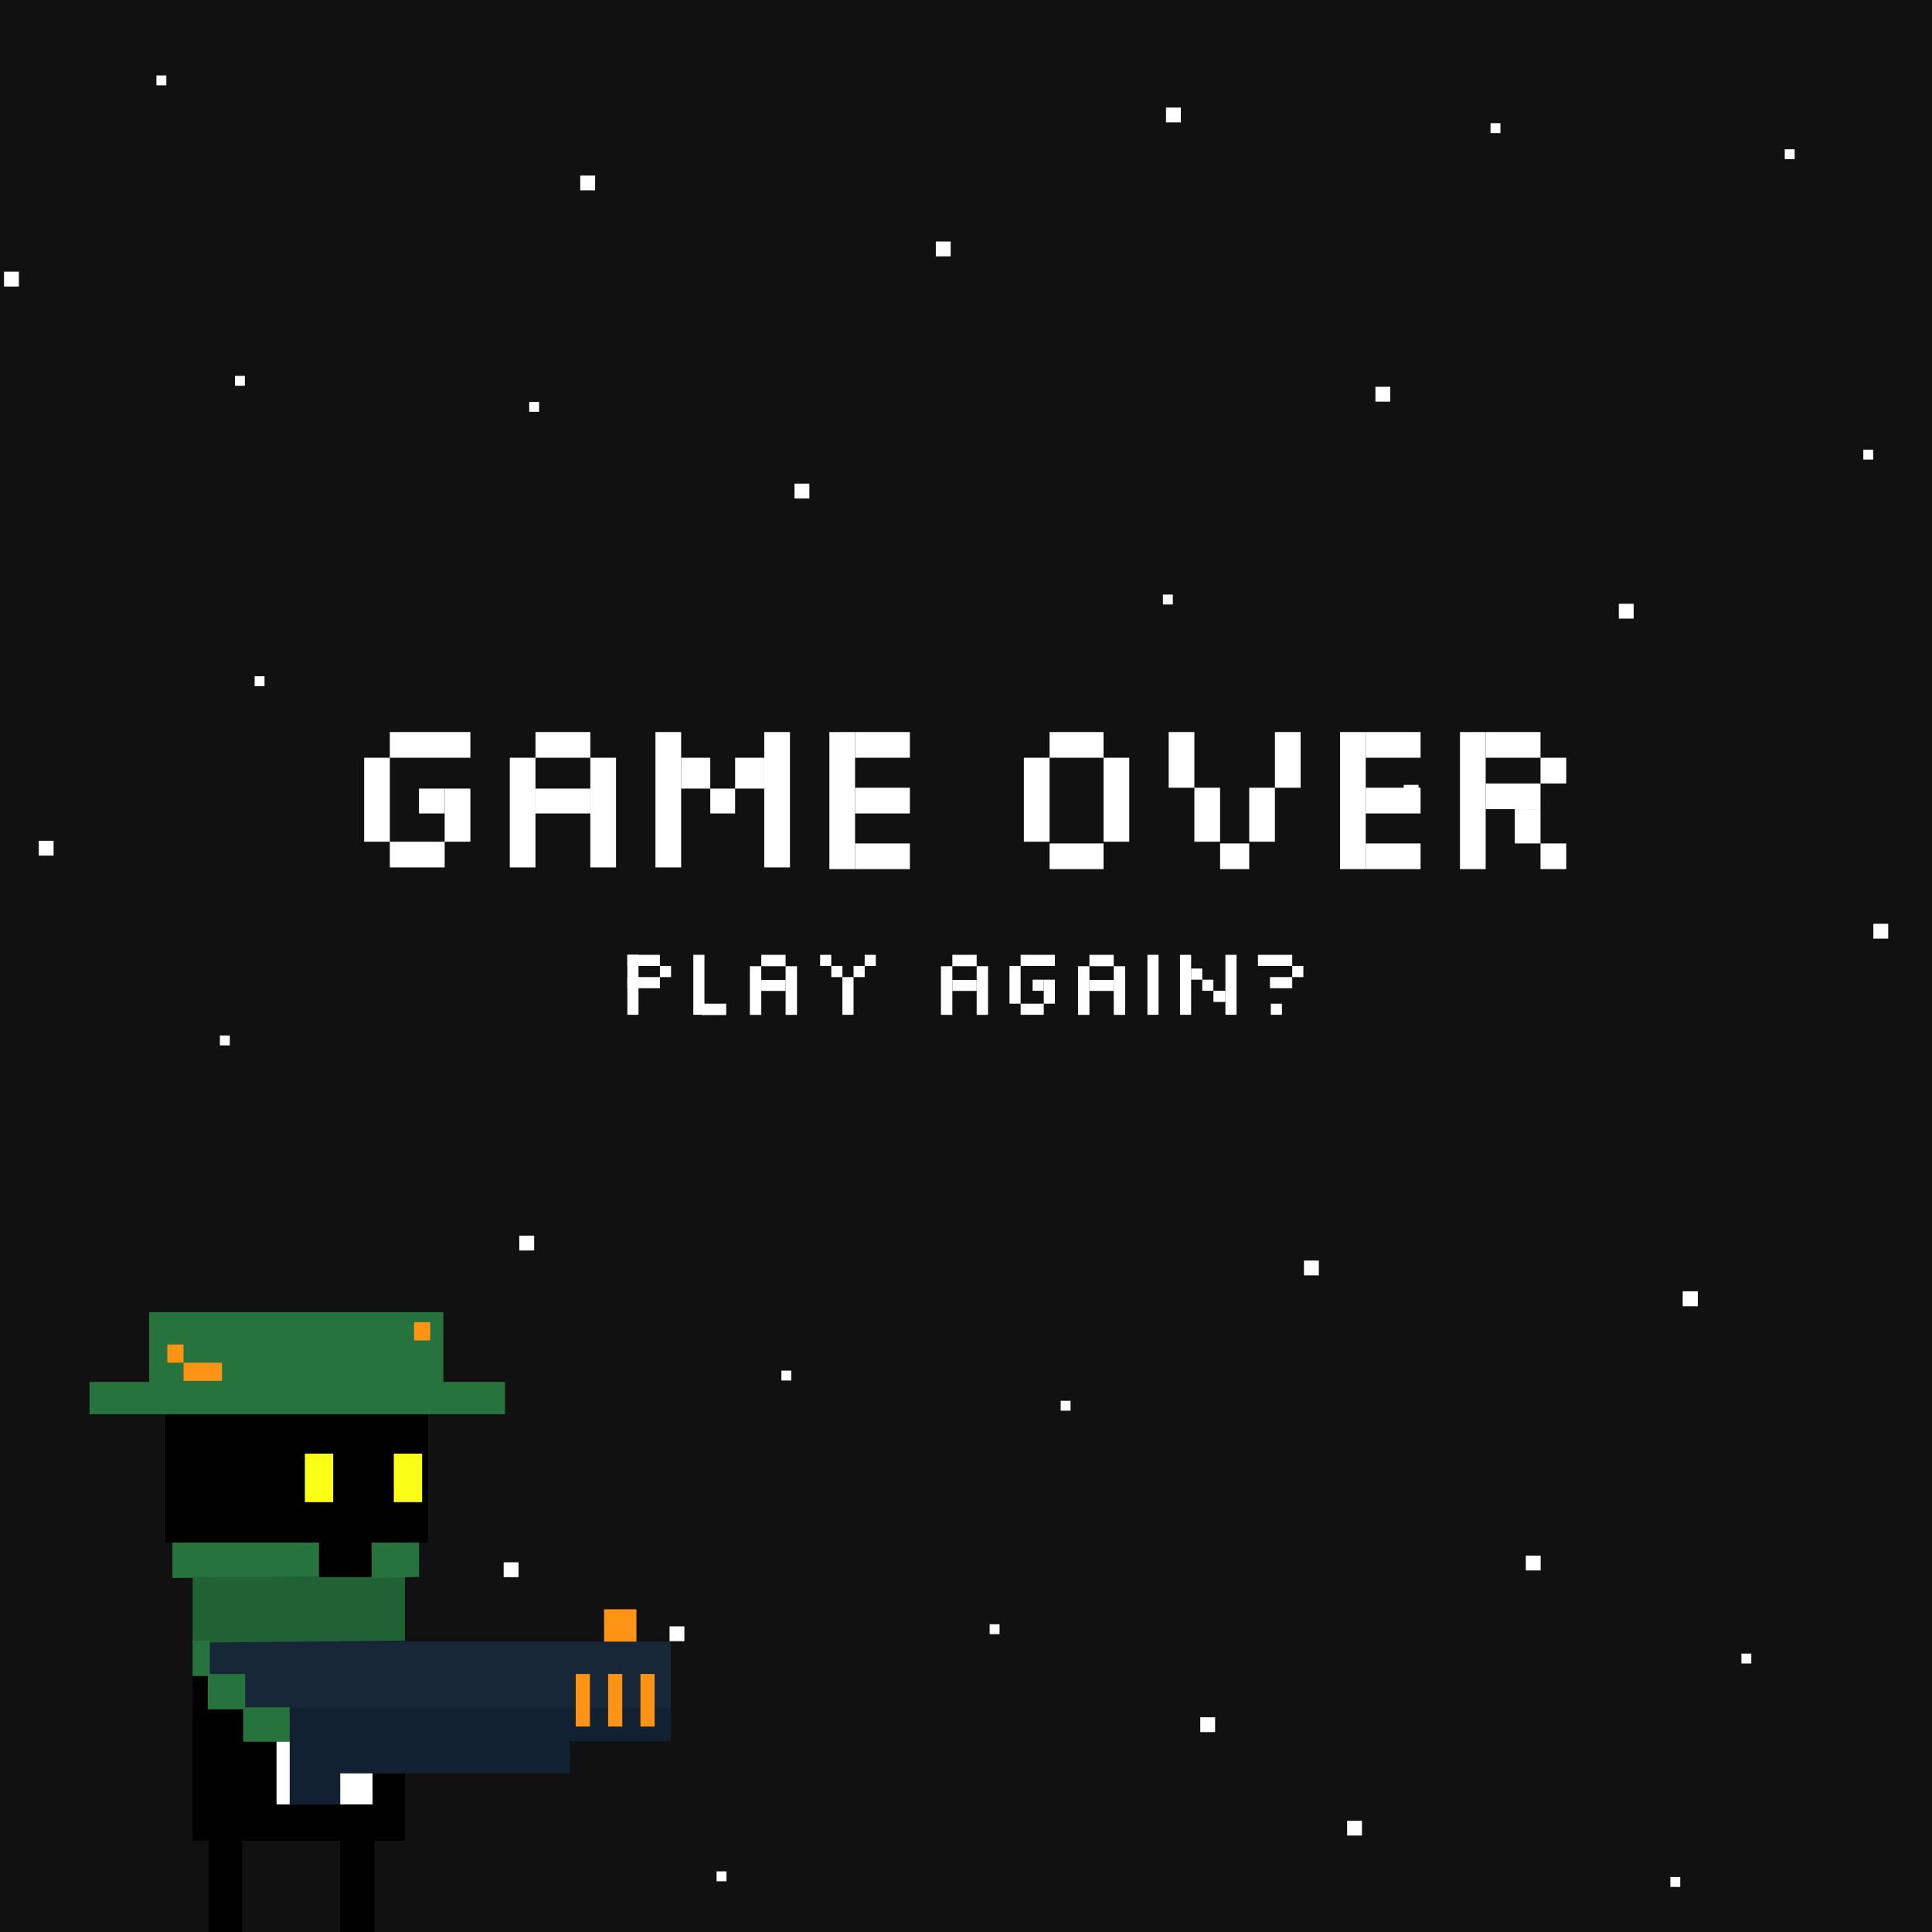 <svg width="1024" height="1024" viewBox="0 0 1024 1024" fill="none" xmlns="http://www.w3.org/2000/svg">
<rect x="0" y="0" width="1024" height="1024" fill="#808080" stroke="none"/>
<g clip-path="url(#clip0_426_10753)">
<rect width="1024" height="1024" fill="#111111"/>
<rect x="2.133" y="144.001" width="7.872" height="7.871" fill="white"/>
<rect x="729" y="205" width="7.872" height="7.871" fill="white"/>
<rect x="744" y="416" width="7.872" height="7.871" fill="white"/>
<rect x="808.711" y="824.501" width="7.872" height="7.871" fill="white"/>
<rect x="496" y="128" width="7.872" height="7.871" fill="white"/>
<rect x="858" y="320" width="7.872" height="7.871" fill="white"/>
<rect x="691.133" y="668.114" width="7.872" height="7.871" fill="white"/>
<rect x="266.953" y="828.051" width="7.872" height="7.871" fill="white"/>
<rect x="275.242" y="654.914" width="7.872" height="7.871" fill="white"/>
<rect x="891.961" y="684.428" width="7.872" height="7.871" fill="white"/>
<rect x="891.961" y="684.428" width="7.872" height="7.871" fill="white"/>
<rect x="616.375" y="315.136" width="5.248" height="5.248" fill="white"/>
<rect x="414.164" y="726.444" width="5.248" height="5.248" fill="white"/>
<rect x="524.531" y="860.879" width="5.248" height="5.248" fill="white"/>
<rect x="124.547" y="199.206" width="5.248" height="5.248" fill="white"/>
<rect x="134.953" y="358.417" width="5.248" height="5.248" fill="white"/>
<rect x="987.594" y="238.333" width="5.248" height="5.248" fill="white"/>
<rect x="116.547" y="548.831" width="5.248" height="5.248" fill="white"/>
<rect x="280.492" y="213.019" width="5.248" height="5.248" fill="white"/>
<rect x="562.18" y="742.445" width="5.248" height="5.248" fill="white"/>
<rect x="20.531" y="445.623" width="7.872" height="7.871" fill="white"/>
<rect x="421.117" y="256.335" width="7.872" height="7.871" fill="white"/>
<rect x="992.922" y="489.616" width="7.872" height="7.871" fill="white"/>
<rect x="315.422" y="100.916" width="7.872" height="7.871" transform="rotate(-180 315.422 100.916)" fill="white"/>
<rect x="951.203" y="84.352" width="5.248" height="5.248" transform="rotate(-180 951.203 84.352)" fill="white"/>
<rect x="88.156" y="45.224" width="5.248" height="5.248" transform="rotate(-180 88.156 45.224)" fill="white"/>
<rect x="795.258" y="70.538" width="5.248" height="5.248" transform="rotate(-180 795.258 70.538)" fill="white"/>
<rect x="625.875" y="64.871" width="7.872" height="7.871" transform="rotate(-180 625.875 64.871)" fill="white"/>
<rect x="644.039" y="918.056" width="7.872" height="7.871" transform="rotate(-180 644.039 918.056)" fill="white"/>
<rect x="721.875" y="972.871" width="7.872" height="7.871" transform="rotate(-180 721.875 972.871)" fill="white"/>
<rect x="928.219" y="881.678" width="5.248" height="5.248" transform="rotate(-180 928.219 881.678)" fill="white"/>
<rect x="890.57" y="1000.11" width="5.248" height="5.248" transform="rotate(-180 890.57 1000.11)" fill="white"/>
<rect x="385.047" y="997.124" width="5.248" height="5.248" transform="rotate(-180 385.047 997.124)" fill="white"/>
<rect x="362.742" y="869.871" width="7.872" height="7.871" transform="rotate(-180 362.742 869.871)" fill="white"/>
<path d="M102.641 975.103V888.318H110.141V905.997H128.893V923.139H146.037V956.889H198.006V939.922H214.079V975.103H198.006V1045.82H180.862V975.103H127.821V1045.82H111.213V975.103H102.641Z" fill="black" stroke="black" stroke-width="1.071"/>
<path d="M354.988 922.424V905.462H154.078V955.818H179.726V939.386H197.359H301.554V922.424H335.751H354.988Z" fill="#122132" stroke="#122132" stroke-width="1.071"/>
<path d="M355.005 870.64H111.234V887.247H129.986V904.925H355.005V870.64Z" fill="#182738" stroke="#182738" stroke-width="1.071"/>
<path d="M91.93 835.819V817.605H169.079V835.284L91.93 835.819Z" fill="#26733D" stroke="#26733D" stroke-width="1.071"/>
<path d="M102.641 870.105V836.356H214.079V869.097L102.641 870.105Z" fill="#206234" stroke="#206234" stroke-width="1.071"/>
<path d="M102.641 887.783V870.104H110.677V887.783H129.429V905.461H153.002V922.604H129.429V905.461H110.677V887.783H102.641Z" fill="#26733D"/>
<path d="M110.677 887.783H102.641V870.104H110.677V887.783ZM110.677 887.783V905.461H129.429M110.677 887.783H129.429V905.461M129.429 905.461V922.604H153.002V905.461H129.429Z" stroke="#26733D" stroke-width="1.071"/>
<path d="M196.945 835.819V817.605H221.59V835.284L196.945 835.819Z" fill="#26733D" stroke="#26733D" stroke-width="1.071"/>
<path d="M234.445 696H79.61V732.964H48V749.035H267.126V732.964H234.445V696Z" fill="#26733D" stroke="#26733D" stroke-width="1.071"/>
<path d="M87.641 749.57H226.938V817.605H87.641V749.57Z" fill="black"/>
<rect x="183" y="817.605" width="13.93" height="18.214" fill="black"/>
<rect x="169.086" y="817.605" width="13.93" height="18.214" fill="black"/>
<rect x="208.727" y="770.463" width="15.001" height="25.714" fill="#FAFF15"/>
<rect x="161.594" y="770.463" width="15.001" height="25.714" fill="#FAFF15"/>
<rect x="88.703" y="712.607" width="8.572" height="9.643" fill="#FF9315"/>
<rect x="219.445" y="700.822" width="8.572" height="9.643" fill="#FF9315"/>
<rect x="97.297" y="722.25" width="20.359" height="9.643" fill="#FF9315"/>
<rect x="322.312" y="887.247" width="7.501" height="27.857" fill="#FF9315"/>
<rect x="320.172" y="852.962" width="17.144" height="17.143" fill="#FF9315"/>
<rect x="305.164" y="887.247" width="7.501" height="27.857" fill="#FF9315"/>
<rect x="339.461" y="887.247" width="7.501" height="27.857" fill="#FF9315"/>
<path d="M153.543 923.14H146.578V956.354H153.543V923.14Z" fill="white"/>
<path d="M197.48 939.931L180.336 939.908V956.353H197.48V939.931Z" fill="white"/>
<rect x="403.492" y="506.072" width="12.891" height="6.043" fill="white"/>
<rect x="332.508" y="506.072" width="17.257" height="5.904" fill="white"/>
<rect x="332.508" y="517.88" width="17.257" height="5.904" fill="white"/>
<rect x="349.766" y="511.976" width="5.904" height="5.904" fill="white"/>
<rect x="452.398" y="511.976" width="5.904" height="5.904" fill="white"/>
<rect x="547.305" y="519.242" width="5.904" height="5.904" fill="white"/>
<rect x="637.219" y="519.242" width="5.904" height="5.904" fill="white"/>
<rect x="673.555" y="531.957" width="5.904" height="5.904" fill="white"/>
<rect x="673.102" y="517.88" width="11.807" height="5.904" fill="white"/>
<rect x="684.906" y="511.976" width="5.904" height="5.904" fill="white"/>
<rect x="643.133" y="525.146" width="6.358" height="5.904" fill="white"/>
<rect x="631.32" y="513.338" width="5.904" height="5.904" fill="white"/>
<rect x="440.594" y="511.976" width="5.904" height="5.904" fill="white"/>
<rect x="458.297" y="506.072" width="5.904" height="5.904" fill="white"/>
<rect x="434.688" y="506.072" width="5.904" height="5.904" fill="white"/>
<rect x="372.016" y="531.957" width="12.891" height="6.043" fill="white"/>
<rect x="403.492" y="519.366" width="12.891" height="5.841" fill="white"/>
<rect x="397.445" y="537.897" width="25.782" height="6.043" transform="rotate(-90 397.445 537.897)" fill="white"/>
<rect x="367.469" y="537.861" width="31.789" height="5.904" transform="rotate(-90 367.469 537.861)" fill="white"/>
<rect x="332.508" y="537.861" width="31.789" height="5.904" transform="rotate(-90 332.508 537.861)" fill="white"/>
<rect x="416.383" y="537.897" width="25.782" height="6.043" transform="rotate(-90 416.383 537.897)" fill="white"/>
<rect x="504.758" y="506.072" width="12.891" height="6.043" fill="white"/>
<rect x="540.945" y="506.072" width="18.165" height="5.904" fill="white"/>
<rect x="540.945" y="531.957" width="12.261" height="5.904" fill="white"/>
<rect x="504.758" y="519.366" width="12.891" height="5.841" fill="white"/>
<rect x="498.719" y="537.897" width="25.782" height="6.043" transform="rotate(-90 498.719 537.897)" fill="white"/>
<rect x="517.648" y="537.897" width="25.782" height="6.043" transform="rotate(-90 517.648 537.897)" fill="white"/>
<rect x="535.047" y="531.957" width="19.981" height="5.904" transform="rotate(-90 535.047 531.957)" fill="white"/>
<rect x="553.211" y="531.957" width="12.716" height="5.904" transform="rotate(-90 553.211 531.957)" fill="white"/>
<rect x="577.414" y="506.072" width="12.891" height="6.043" fill="white"/>
<rect x="666.742" y="506.072" width="18.165" height="5.904" fill="white"/>
<rect x="577.414" y="519.366" width="12.891" height="5.841" fill="white"/>
<rect x="571.383" y="537.897" width="25.782" height="6.043" transform="rotate(-90 571.383 537.897)" fill="white"/>
<rect x="608.156" y="537.861" width="31.789" height="5.904" transform="rotate(-90 608.156 537.861)" fill="white"/>
<rect x="625.422" y="537.861" width="31.789" height="5.904" transform="rotate(-90 625.422 537.861)" fill="white"/>
<rect x="649.484" y="537.861" width="31.789" height="5.904" transform="rotate(-90 649.484 537.861)" fill="white"/>
<rect x="590.312" y="537.897" width="25.782" height="6.043" transform="rotate(-90 590.312 537.897)" fill="white"/>
<rect x="446.492" y="537.861" width="19.981" height="5.904" transform="rotate(-90 446.492 537.861)" fill="white"/>
<rect x="556.297" y="388" width="28.61" height="13.624" fill="white"/>
<rect x="556.297" y="447.036" width="28.61" height="13.624" fill="white"/>
<rect x="542.672" y="446.128" width="44.504" height="13.624" transform="rotate(-90 542.672 446.128)" fill="white"/>
<rect x="584.906" y="446.128" width="44.504" height="13.624" transform="rotate(-90 584.906 446.128)" fill="white"/>
<rect x="633.047" y="446.128" width="28.61" height="13.624" transform="rotate(-90 633.047 446.128)" fill="white"/>
<rect x="619.422" y="417.518" width="29.518" height="13.624" transform="rotate(-90 619.422 417.518)" fill="white"/>
<rect x="675.734" y="417.518" width="29.518" height="13.624" transform="rotate(-90 675.734 417.518)" fill="white"/>
<rect x="662.109" y="446.128" width="28.61" height="13.624" transform="rotate(-90 662.109 446.128)" fill="white"/>
<rect x="646.672" y="460.66" width="13.624" height="15.44" transform="rotate(-90 646.672 460.66)" fill="white"/>
<rect x="283.82" y="388" width="29.064" height="13.624" fill="white"/>
<rect x="283.82" y="417.972" width="29.064" height="13.17" fill="white"/>
<rect x="270.195" y="459.751" width="58.128" height="13.624" transform="rotate(-90 270.195 459.751)" fill="white"/>
<rect x="312.883" y="459.751" width="58.128" height="13.624" transform="rotate(-90 312.883 459.751)" fill="white"/>
<rect x="361.023" y="417.972" width="16.348" height="15.44" transform="rotate(-90 361.023 417.972)" fill="white"/>
<rect x="389.633" y="417.972" width="16.348" height="15.44" transform="rotate(-90 389.633 417.972)" fill="white"/>
<rect x="376.461" y="431.142" width="13.17" height="13.17" transform="rotate(-90 376.461 431.142)" fill="white"/>
<rect x="347.398" y="459.751" width="71.751" height="13.624" transform="rotate(-90 347.398 459.751)" fill="white"/>
<rect x="405.07" y="459.751" width="71.751" height="13.624" transform="rotate(-90 405.07 459.751)" fill="white"/>
<rect x="453.203" y="388" width="29.064" height="13.624" fill="white"/>
<rect x="453.203" y="417.518" width="29.064" height="13.624" fill="white"/>
<rect x="453.203" y="447.036" width="29.064" height="13.624" fill="white"/>
<rect x="439.578" y="460.66" width="72.66" height="13.624" transform="rotate(-90 439.578 460.66)" fill="white"/>
<rect x="723.867" y="388" width="29.064" height="13.624" fill="white"/>
<rect x="723.867" y="417.518" width="29.064" height="13.624" fill="white"/>
<rect x="723.867" y="447.036" width="29.064" height="13.624" fill="white"/>
<rect x="710.242" y="460.66" width="72.66" height="13.624" transform="rotate(-90 710.242 460.66)" fill="white"/>
<rect x="816.508" y="415.247" width="13.624" height="13.624" transform="rotate(-90 816.508 415.247)" fill="white"/>
<rect x="816.508" y="460.66" width="13.624" height="13.624" transform="rotate(-90 816.508 460.66)" fill="white"/>
<rect x="802.883" y="447.036" width="18.165" height="13.624" transform="rotate(-90 802.883 447.036)" fill="white"/>
<rect x="787.445" y="388" width="29.064" height="13.624" fill="white"/>
<rect x="787.445" y="415.247" width="29.064" height="13.624" fill="white"/>
<rect x="773.82" y="460.66" width="72.66" height="13.624" transform="rotate(-90 773.82 460.66)" fill="white"/>
<rect x="206.625" y="388" width="42.688" height="13.624" fill="white"/>
<rect x="193" y="446.128" width="44.504" height="13.624" transform="rotate(-90 193 446.128)" fill="white"/>
<rect x="235.688" y="446.128" width="28.156" height="13.624" transform="rotate(-90 235.688 446.128)" fill="white"/>
<rect x="222.062" y="431.142" width="13.17" height="13.624" transform="rotate(-90 222.062 431.142)" fill="white"/>
<rect x="206.625" y="446.128" width="29.064" height="13.624" fill="white"/>
</g>
<defs>
<clipPath id="clip0_426_10753">
<rect width="1024" height="1024" fill="white"/>
</clipPath>
</defs>
</svg>
